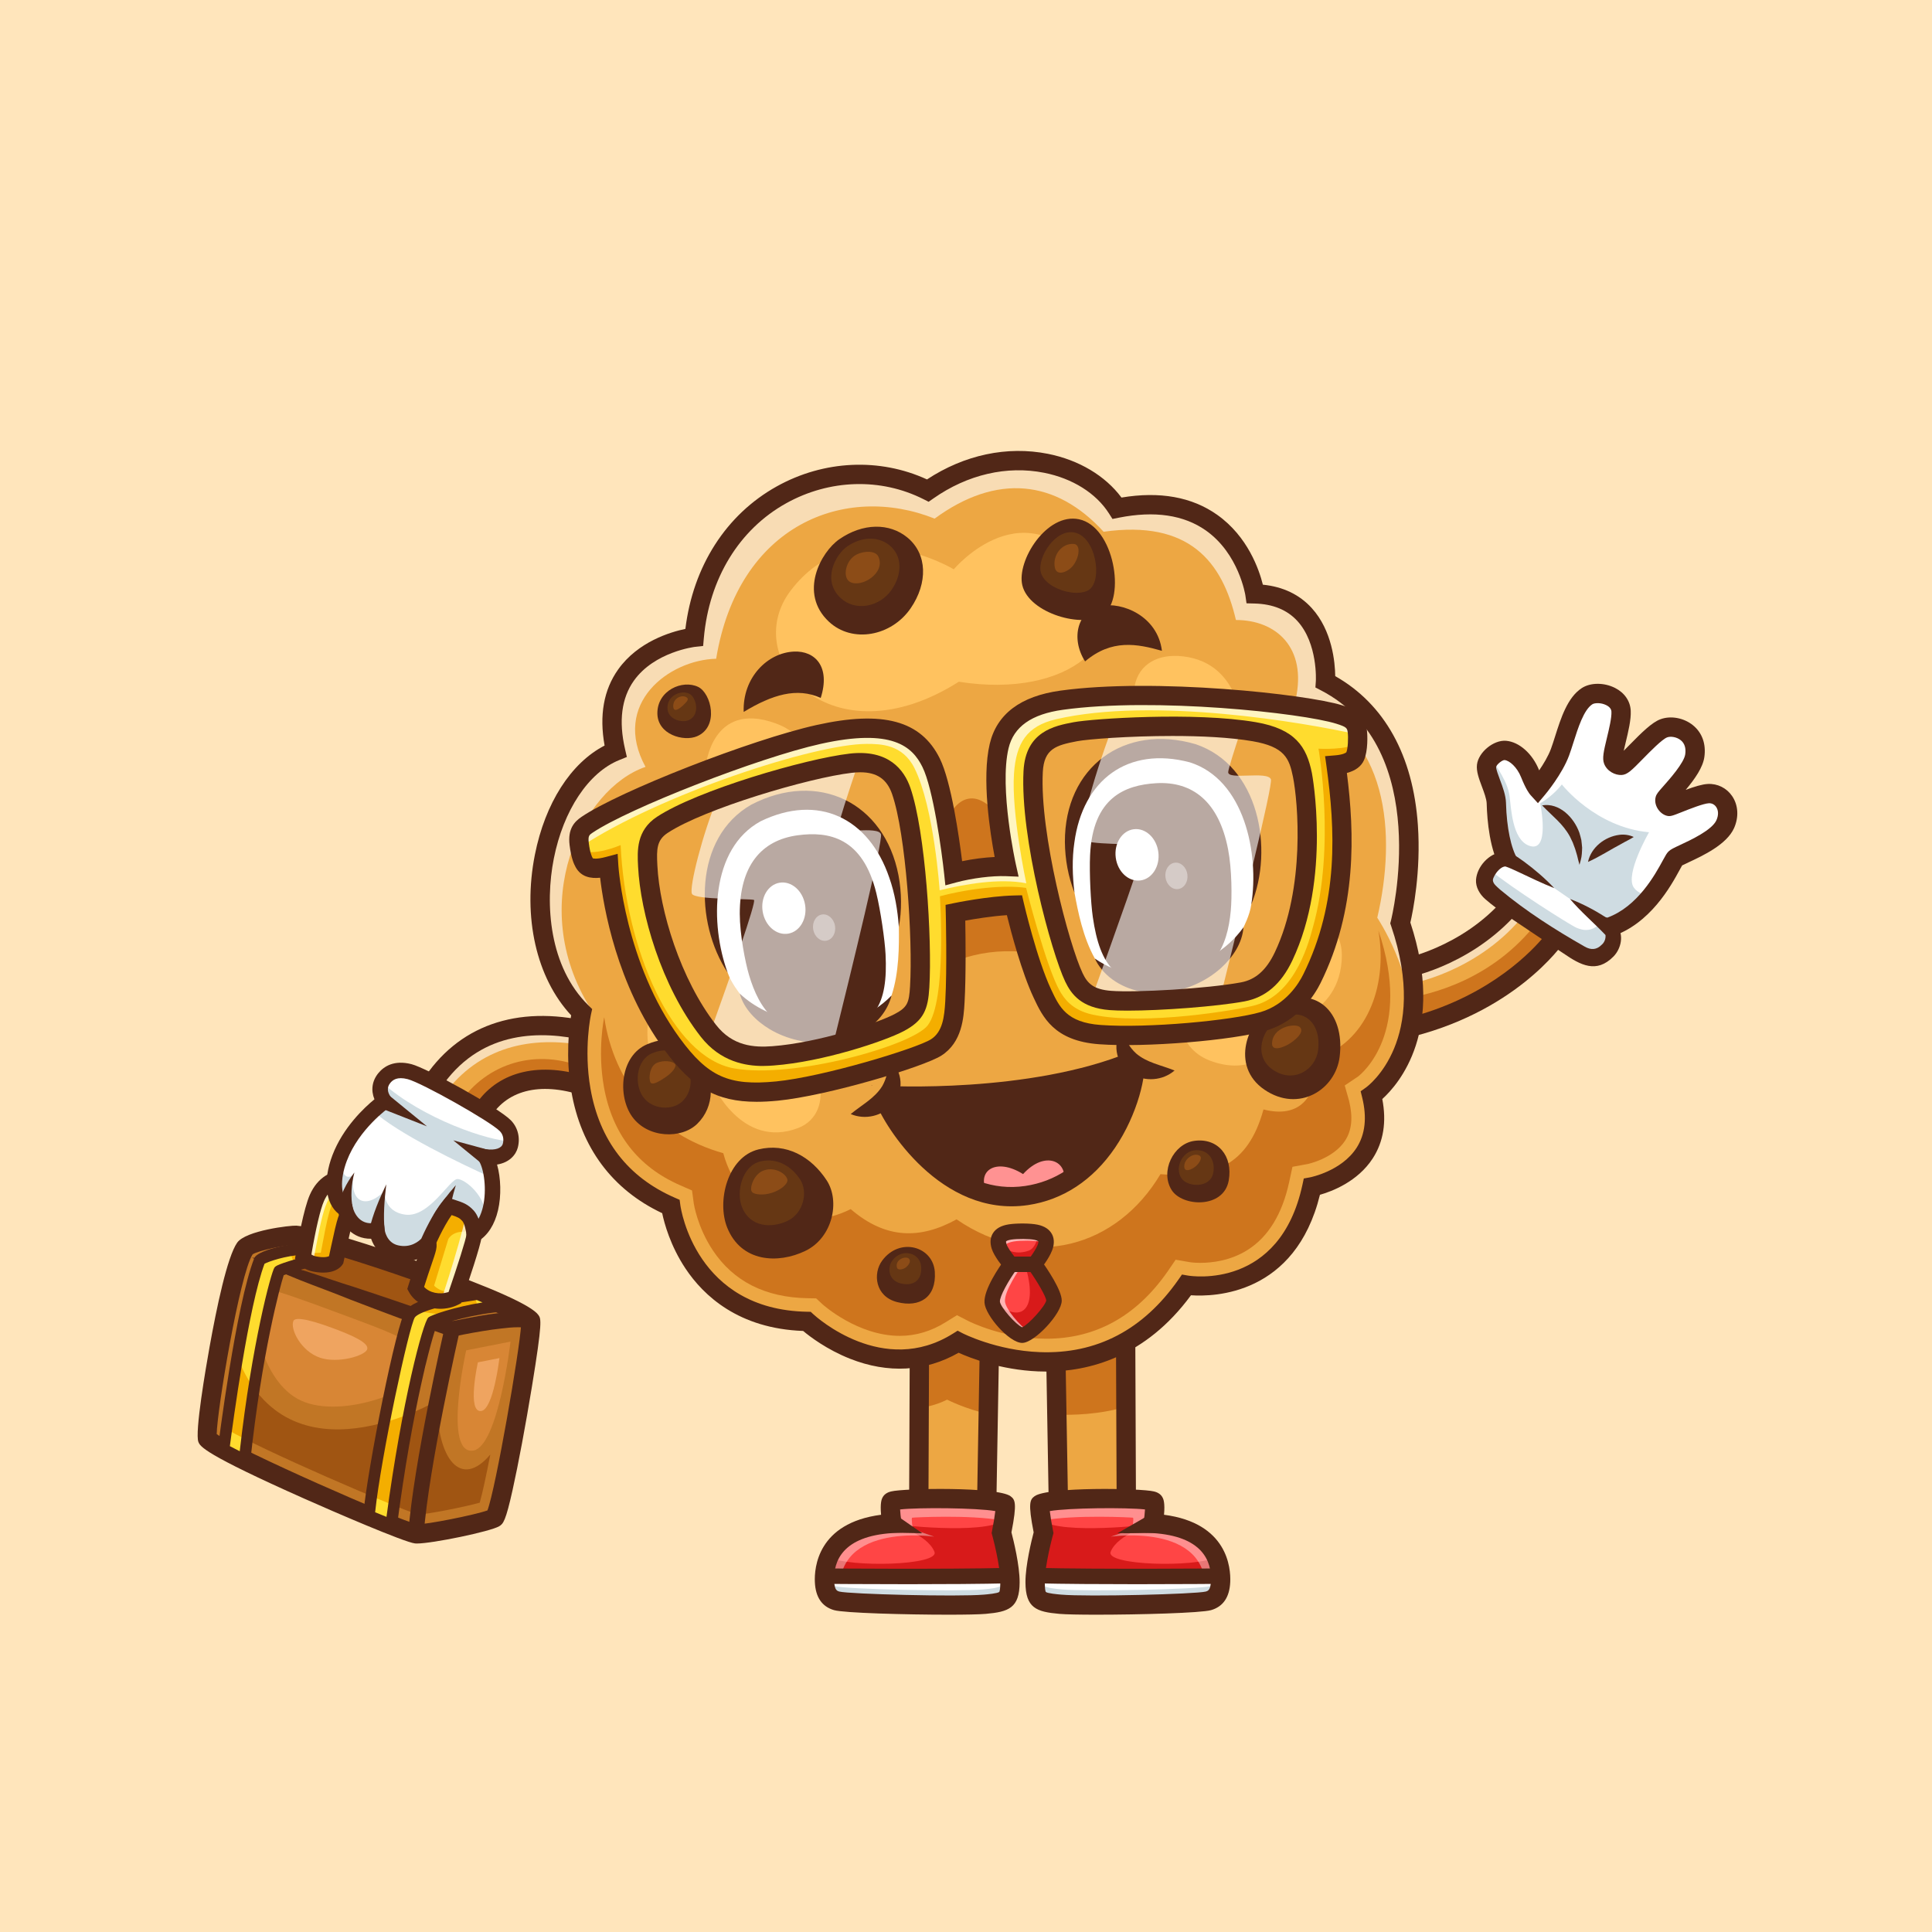 <?xml version="1.0" encoding="utf-8"?>
<!-- Generator: Adobe Illustrator 27.5.0, SVG Export Plug-In . SVG Version: 6.00 Build 0)  -->
<svg version="1.1" id="Layer_1" xmlns="http://www.w3.org/2000/svg" xmlns:xlink="http://www.w3.org/1999/xlink" x="0px" y="0px"
	 viewBox="0 0 4000 4000" style="enable-background:new 0 0 4000 4000;" xml:space="preserve">
<g>
	<g>
		<rect style="fill:#FFE5BB;" width="4000" height="4000"/>
	</g>
	<g>
		<g>
			<g>
				<g>
					<g>
						<g>
							<polygon style="fill:#EDA743;" points="2048.893,2763.895 2042.266,3148.23 1902.179,3129.708 1903.744,2742.056 							"/>
						</g>
						<g>
							<path style="fill:#CE751D;" d="M1960.875,2897.795c0,0,37.699,19.37,85.196,29.785l2.822-163.686l-145.148-21.838
								l-0.697,172.752C1934.295,2912.012,1960.875,2897.795,1960.875,2897.795z"/>
						</g>
						<g>
							<polygon style="fill:#512717;" points="2061.878,3171.001 1882.107,3147.227 1883.743,2741.973 1923.743,2742.139 
								1922.254,3112.188 2022.659,3125.464 2028.899,2763.55 2068.889,2764.243 							"/>
						</g>
					</g>
					<g>
						<g>
							<path style="fill:#FF4545;" d="M1846.614,3154.1c0,0-5.762-35.906-1.696-44.478c5.12-10.794,216.717-9.522,235.304,4.174
								c4.587,3.38-6.652,59.478-6.652,59.478s17.595,63.652,17.478,102.522c-0.113,37.587-7.353,41.704-52.026,45.628
								c-50.757,4.459-283.192-0.237-306.67-7.02c-10.156-2.934-23.992-9.401-25.304-39.913
								C1704.766,3221.404,1733.331,3161.143,1846.614,3154.1z"/>
						</g>
						<g>
							<path style="fill:#D81A1A;" d="M2039.023,3321.423c44.673-3.924,51.913-8.042,52.026-45.628
								c0.117-38.87-17.478-102.521-17.478-102.521s2.407-12.023,4.54-25.271c-45.03,30.08-225.592,8.295-228.105,7.793
								c-2.609-0.521,69.862,19.844,84.652,56.996c11.31,28.41-175.186,33.171-218.775,11.041
								c-7.171,16.329-9.557,33.851-8.834,50.659c1.312,30.511,15.149,36.979,25.304,39.913
								C1755.831,3321.187,1988.266,3325.882,2039.023,3321.423z"/>
						</g>
						<g style="opacity:0.4;">
							<path style="fill:#FFFFFF;" d="M1888.614,3142.23c2.609-0.521,119.218-6.782,186.522,5.772
								c1.018,0.19,1.987,0.318,2.911,0.392c2.501-15.473,4.661-32.768,2.176-34.599c-18.587-13.696-230.185-14.968-235.304-4.174
								c-4.066,8.572,1.695,44.478,1.695,44.478c-113.282,7.043-141.848,67.304-139.565,120.392
								c1.312,30.511,15.149,36.979,25.304,39.913c1.73,0.5,4.622,0.988,8.465,1.462
								c-27.351-166.909,193.448-134.375,193.448-134.375l-44.217-15.261C1890.049,3166.23,1886.005,3142.751,1888.614,3142.23z"/>
						</g>
						<g>
							<path style="fill:#FFFFFF;" d="M1707.063,3263.195c-0.164,3.787-0.175,7.56-0.014,11.296
								c1.312,30.511,15.149,36.979,25.304,39.913c23.478,6.783,255.913,11.479,306.67,7.02
								c44.673-3.924,51.913-8.042,52.026-45.628c0.013-4.314-0.202-8.944-0.577-13.747
								C1954.65,3265.427,1707.222,3263.197,1707.063,3263.195z"/>
						</g>
						<g>
							<path style="fill:#CFDCE2;" d="M2090.471,3262.048c-1.657,0.041-3.344,0.081-5.034,0.121
								c-2.948,22.054-14.336,25.462-51.109,28.692c-50.757,4.459-283.192-0.237-306.67-7.02
								c-6.885-1.989-15.453-5.628-20.672-17.259c-0.049,2.648-0.05,5.289,0.063,7.909c1.312,30.511,15.149,36.979,25.304,39.913
								c23.478,6.783,255.913,11.479,306.67,7.02c44.673-3.924,51.913-8.042,52.026-45.628
								C2091.062,3271.481,2090.846,3266.852,2090.471,3262.048z"/>
						</g>
						<g>
							<path style="fill:#512717;" d="M1881.38,3279.907c-93.345,0-173.062-0.703-174.468-0.713l0.293-32.002
								c2.461,0.024,248.843,2.202,382.871-1.143l0.801,31.992C2032.483,3279.497,1952.928,3279.907,1881.38,3279.907z"/>
						</g>
						<g>
							<path style="fill:#512717;" d="M1963.665,3343.057c-88.164,0-216.162-3.457-236.865-9.438
								c-25.01-7.227-38.379-26.831-39.731-58.267c-1.255-29.238,5.483-122.085,137.095-139.199
								c-2.202-24.795,1.348-32.28,2.686-35.107c4.639-9.771,14.761-12.319,18.086-13.154c27.353-6.88,220.513-9.829,247.153,9.8
								c9.512,7.012,13.999,13.657,2.007,74.907c4.151,15.85,17.061,67.979,16.953,103.257
								c-0.161,53.481-22.627,61.309-70.273,65.493C2027.6,3342.505,1998.792,3343.057,1963.665,3343.057z M1863.567,3125.151
								c0.342,7.07,1.362,16.836,2.793,25.786l3.481,21.753l-21.987,1.372c-103.12,6.411-122.622,57.686-120.825,99.57
								c0.806,18.647,6.152,20.195,10.874,21.558c20.278,5.269,244.292,11.138,299.37,6.313c6.987-0.615,28.262-2.485,31.626-5.596
								c0.459-0.64,2.099-4.116,2.148-20.171c0.107-35.645-16.587-96.528-16.753-97.139l-1.265-4.585l0.933-4.668
								c2.754-13.77,5.488-30.171,6.714-40.801C2022.088,3121.768,1901.263,3120.84,1863.567,3125.151z M2070.076,3130.942
								L2070.076,3130.942L2070.076,3130.942z M1854.222,3126.812C1854.222,3126.812,1854.226,3126.807,1854.222,3126.812
								L1854.222,3126.812z"/>
						</g>
						<g>
							<g>
								<line style="fill:#EDA743;" x1="1846.614" y1="3154.1" x2="1909.483" y2="3174.448"/>
							</g>
							<g>
								<polygon style="fill:#512717;" points="1852.773,3135.072 1909.482,3174.447 1840.454,3173.127 1852.773,3135.072 								
									"/>
							</g>
						</g>
					</g>
				</g>
				<g>
					<g>
						<g>
							<polygon style="fill:#EDA743;" points="2185.255,2763.895 2191.882,3148.23 2331.969,3129.708 2330.403,2742.056 							"/>
						</g>
						<g>
							<path style="fill:#CE751D;" d="M2331.091,2912.326l-0.688-170.27l-145.148,21.838l2.845,165.022
								C2218.839,2929.955,2276.705,2929.021,2331.091,2912.326z"/>
						</g>
						<g>
							<polygon style="fill:#512717;" points="2172.273,3171.001 2165.262,2764.243 2205.252,2763.55 2211.492,3125.464 
								2311.897,3112.188 2310.403,2742.139 2350.403,2741.973 2352.044,3147.227 							"/>
						</g>
					</g>
					<g>
						<g>
							<path style="fill:#FF4545;" d="M2387.534,3154.1c0,0,5.762-35.906,1.696-44.478c-5.12-10.794-216.717-9.522-235.304,4.174
								c-4.587,3.38,6.652,59.478,6.652,59.478s-17.595,63.652-17.478,102.522c0.113,37.587,7.353,41.704,52.026,45.628
								c50.757,4.459,283.192-0.237,306.67-7.02c10.156-2.934,23.992-9.401,25.304-39.913
								C2529.382,3221.404,2500.816,3161.143,2387.534,3154.1z"/>
						</g>
						<g>
							<path style="fill:#D81A1A;" d="M2195.125,3321.423c-44.673-3.924-51.913-8.042-52.025-45.628
								c-0.117-38.87,17.478-102.521,17.478-102.521s-2.407-12.023-4.54-25.271c45.03,30.08,225.593,8.295,228.105,7.793
								c2.609-0.521-69.862,19.844-84.652,56.996c-11.31,28.41,175.186,33.171,218.774,11.041
								c7.171,16.329,9.557,33.851,8.834,50.659c-1.312,30.511-15.149,36.979-25.304,39.913
								C2478.316,3321.187,2245.882,3325.882,2195.125,3321.423z"/>
						</g>
						<g style="opacity:0.4;">
							<path style="fill:#FFFFFF;" d="M2345.534,3142.23c-2.608-0.521-119.217-6.782-186.521,5.772
								c-1.018,0.19-1.987,0.318-2.911,0.392c-2.501-15.473-4.661-32.768-2.176-34.599c18.587-13.696,230.185-14.968,235.304-4.174
								c4.066,8.572-1.696,44.478-1.696,44.478c113.283,7.043,141.848,67.304,139.565,120.392
								c-1.312,30.511-15.149,36.979-25.304,39.913c-1.73,0.5-4.622,0.988-8.465,1.462
								c27.351-166.909-193.448-134.375-193.448-134.375l44.218-15.261C2344.099,3166.23,2348.143,3142.751,2345.534,3142.23z"/>
						</g>
						<g>
							<path style="fill:#FFFFFF;" d="M2527.085,3263.195c0.164,3.787,0.175,7.56,0.014,11.296
								c-1.312,30.511-15.149,36.979-25.304,39.913c-23.478,6.783-255.913,11.479-306.67,7.02
								c-44.673-3.924-51.913-8.042-52.025-45.628c-0.013-4.314,0.202-8.944,0.577-13.747
								C2279.498,3265.427,2526.926,3263.197,2527.085,3263.195z"/>
						</g>
						<g>
							<path style="fill:#CFDCE2;" d="M2143.677,3262.048c1.657,0.041,3.344,0.081,5.034,0.121
								c2.948,22.054,14.336,25.462,51.11,28.692c50.757,4.459,283.191-0.237,306.67-7.02c6.885-1.989,15.453-5.628,20.672-17.259
								c0.05,2.648,0.05,5.289-0.063,7.909c-1.312,30.511-15.149,36.979-25.304,39.913c-23.478,6.783-255.913,11.479-306.67,7.02
								c-44.673-3.924-51.913-8.042-52.025-45.628C2143.086,3271.481,2143.302,3266.852,2143.677,3262.048z"/>
						</g>
						<g>
							<path style="fill:#512717;" d="M2352.767,3279.907c-71.553,0-151.094-0.41-209.497-1.865l0.801-31.992
								c134.033,3.345,380.396,1.167,382.871,1.143l0.293,32.002C2525.828,3279.204,2446.096,3279.907,2352.767,3279.907z"/>
						</g>
						<g>
							<path style="fill:#512717;" d="M2270.486,3343.057c-35.136,0-63.936-0.552-77.109-1.709
								c-47.651-4.185-70.117-12.012-70.278-65.493c-0.107-35.273,12.803-87.407,16.958-103.257
								c-12.002-61.25-7.51-67.896,2.002-74.902c26.631-19.624,219.79-16.68,247.148-9.81c3.325,0.835,13.452,3.384,18.091,13.159
								c1.348,2.837,4.893,10.313,2.686,35.107c131.621,17.114,138.354,109.961,137.094,139.199
								c-1.348,31.436-14.717,51.04-39.731,58.267C2486.648,3339.6,2358.65,3343.057,2270.486,3343.057z M2173.475,3128.545
								c1.226,10.63,3.96,27.031,6.714,40.801l0.938,4.663l-1.27,4.59c-0.166,0.61-16.865,61.499-16.758,97.139
								c0.049,16.055,1.689,19.531,2.188,20.215c3.325,3.066,24.6,4.937,31.592,5.552c55.054,4.834,279.087-1.04,299.434-6.333
								c4.653-1.343,10.005-2.891,10.806-21.538c1.802-41.885-17.695-93.159-120.825-99.57l-21.988-1.367l3.481-21.758
								c1.431-8.95,2.451-18.716,2.798-25.786C2332.884,3120.845,2212.068,3121.768,2173.475,3128.545z M2164.07,3130.942
								C2164.07,3130.942,2164.075,3130.938,2164.07,3130.942L2164.07,3130.942z M2379.929,3126.812L2379.929,3126.812
								L2379.929,3126.812z M2370.438,3116.211L2370.438,3116.211L2370.438,3116.211z"/>
						</g>
						<g>
							<g>
								<line style="fill:#EDA743;" x1="2387.534" y1="3154.1" x2="2324.664" y2="3174.448"/>
							</g>
							<g>
								<polygon style="fill:#512717;" points="2393.691,3173.127 2324.663,3174.447 2381.375,3135.072 2393.691,3173.127 								
									"/>
							</g>
						</g>
					</g>
					<g>
						<g>
							<line style="fill:#EDA743;" x1="2387.534" y1="3154.1" x2="2313.662" y2="3174.362"/>
						</g>
						<g>
							<polygon style="fill:#512717;" points="2392.825,3173.387 2313.662,3174.362 2382.244,3134.812 2392.825,3173.387 							"/>
						</g>
					</g>
				</g>
			</g>
			<g>
				<g>
					<g>
						<path style="fill:#C17625;" d="M612.44,2557.556c-17.178-1.164-95.322,12.852-105.065,26.804
							c-33.065,47.348-84.676,377.418-78.065,393.522c10.174,24.783,406.006,195.172,432,197.739
							c21.13,2.087,146.348-23.478,162-32.87c15.652-9.391,82.198-398.038,75.13-408.522
							C1074.962,2699.404,673.092,2561.665,612.44,2557.556z"/>
					</g>
					<g>
						<path style="fill:#A05512;" d="M714.701,2672.409c163.163,58.213,327.662,75.695,255.289-0.704
							c-107.369-42.006-253.34-90.404-323.779-107.683C591.216,2574.354,565.85,2619.301,714.701,2672.409z"/>
					</g>
					<g>
						<path style="fill:#D88635;" d="M965.135,2795.745l91.826-18.08c0,0-25.435,218.739-77.695,225.662
							C917.156,3011.555,965.135,2795.745,965.135,2795.745z"/>
					</g>
					<g>
						<path style="fill:#EFA460;" d="M989.428,2820.563l44.577-8.777c0,0-12.347,106.186-37.717,109.547
							C966.137,2925.327,989.428,2820.563,989.428,2820.563z"/>
					</g>
					<g>
						<path style="fill:#D88635;" d="M530.005,2677.494c7.304-15.785,12.522-17.872,172.639,41.783
							c104.704,39.01,187.695,66.211,178.047,111.335s-170.65,108.809-257.217,69.261S515.954,2707.859,530.005,2677.494z"/>
					</g>
					<g>
						<path style="fill:#EFA460;" d="M607.53,2734.686c2.81-6.181,20.574-7.654,83.082,15.635
							c40.876,15.229,74.179,30.497,69.508,43.464c-4.83,13.409-60.735,29.672-97.468,17.247
							C622.563,2797.472,600.161,2750.898,607.53,2734.686z"/>
					</g>
					<g>
						<path style="fill:#A05512;" d="M904.696,2900.041c0,0-307.072,181.945-413.447-91.177
							c-11.707,66.48-19.476,123.618-21.801,150.034c65.756,40.121,353.494,164.457,396.605,176.801
							c20.648-0.91,95.66-15.684,127.207-24.563c5.511-19.208,13.449-56.215,21.913-99.785
							C953.869,3083.998,904.696,3021.016,904.696,2900.041z"/>
					</g>
					<g>
						<path style="fill:#512717;" d="M863.196,3195.684c-1.475,0-2.764-0.054-3.853-0.161
							c-21.968-2.168-172.1-67.266-228.091-92.168c-210.474-93.594-216.714-108.794-220.444-117.876
							c-7.871-19.175,15.591-155,22.969-196.167c14.79-82.539,36.724-187.08,57.202-216.401
							c17.7-25.342,110.62-36.094,122.817-35.308c35.884,2.437,161.099,42.095,262.261,77.92
							c145.107,51.382,225.508,87.563,238.965,107.524c5.088,7.549,8.447,12.534-13.774,148.188
							c-12.949,79.058-28.247,160.806-39.922,213.345c-14.37,64.697-19.39,70.322-27.725,75.322
							C1015.349,3170.85,895.432,3195.679,863.196,3195.684z M863.616,3155.742c17.388,1.182,119.727-19.233,145.566-28.579
							c17.065-44.688,67.07-333.213,69.707-383.945c-17.114-12.095-84.79-43.672-221.426-91.841
							c-112.563-39.688-220.786-72.134-246.377-73.862h-0.005c-13.77-1.055-75.591,11.104-88.101,19.487
							c-27.153,43.032-73.603,323.408-74.326,372.114C491.292,3000.757,825.735,3148.13,863.616,3155.742z M522.288,2597.505
							L522.288,2597.505L522.288,2597.505z"/>
					</g>
					<g>
						<path style="fill:#512717;" d="M521.658,2603.534c73.352,11.741,141.409,39.54,211.856,61.181
							c69.705,22.925,139.174,46.545,208.115,71.668c0,0-8.801-0.559-8.801-0.559c51.886-9.97,103.971-21.926,157.192-19.213
							c3.99,0.177,9.002,1.531,12.874,2.251c0,0-8.909,30.735-8.909,30.735l-3.459-0.619c-23.589-2.985-47.625,1.007-71.372,3.856
							c-26.489,3.815-53.336,8.667-79.475,14.249l-4.346,0.973l-4.458-1.532c-69.275-24.19-138.003-49.876-206.48-76.252
							C656.153,2662.432,585.883,2640.881,521.658,2603.534L521.658,2603.534z"/>
					</g>
					<g>
						<path style="fill:#512717;" d="M877.268,3176.787l-31.914-2.334c10.405-142.017,72.656-415.015,75.303-426.567l31.191,7.139
							C951.209,2757.832,887.493,3037.212,877.268,3176.787z"/>
					</g>
					<g>
						<path style="fill:#FFDC2E;" d="M1045.545,2703.263c-73.887,4.88-146.764,29.924-150.727,33.407
							c-4.932,4.335-49.943,152.516-84.769,420.837l-46.201-18.802c9.81-106.563,70.462-398.215,85.37-418.304
							c14.908-20.09,89.831-34.432,139.703-41.194L1045.545,2703.263z M506.379,3023.313
							c25.843-240.952,68.235-387.3,71.496-391.735c3.431-4.666,91.435-28.043,91.435-28.043l-38.79-18.109
							c-46.776,2.196-91.126,19.178-92.93,23.793c-37.846,96.837-74.637,391.684-74.637,391.684L506.379,3023.313z"/>
					</g>
					<g>
						<g>
							<path style="fill:#F4AE00;" d="M935.819,2722.685c13.902-3.844,30.504-7.883,48.566-11.336
								c5.589-6.821,4.023-16.875-6.551-30.567c-42.323,6.256-96.691,17.257-119.912,32.073
								C887.816,2718.833,914.521,2722.275,935.819,2722.685z"/>
						</g>
						<g>
							<path style="fill:#F4AE00;" d="M630.52,2585.425c-8.745,0.411-17.405,1.339-25.719,2.605
								c-3.722,8.644-1.448,19.091,9.58,30.823c25.491-7.498,54.928-15.319,54.928-15.319L630.52,2585.425z"/>
						</g>
					</g>
					<g>
						<g>
							<path style="fill:#F4AE00;" d="M832.522,2933.058c-2.526,0.928-5.093,1.851-7.713,2.766
								c-1.731,0.605-3.482,1.199-5.252,1.796c-2.447,0.825-4.928,1.639-7.445,2.443c-2.038,0.651-4.091,1.289-6.172,1.924
								c-2.473,0.753-4.974,1.493-7.505,2.218c-1.155,0.332-2.261,0.688-3.428,1.013c-10.636,54.727-20.245,109.637-26.211,152.331
								c17.109,7.183,32.908,13.695,46.746,19.265c10.231-73.205,21.079-136.479,31.373-189.255
								c-0.688,0.276-1.443,0.552-2.14,0.828c-2.653,1.05-5.352,2.102-8.137,3.151
								C835.284,2932.047,833.903,2932.55,832.522,2933.058z"/>
						</g>
						<g>
							<path style="fill:#F4AE00;" d="M469.449,2958.898c9.626,5.874,24.036,13.562,41.713,22.429
								c4.637-38.518,9.646-74.294,14.765-107.114c-12.973-17.995-24.613-39.428-34.528-64.777
								c-9.773,57.167-17.768,112.36-22.768,148.688C468.908,2958.385,469.17,2958.637,469.449,2958.898z"/>
						</g>
					</g>
					<g>
						<path style="fill:#512717;" d="M819.944,3174.492l-68.862-28.027l0.815-8.857c9.087-98.726,69.18-399.414,87.681-424.355
							c17.666-23.804,90.083-38.115,147.729-45.933l3.267-0.444l106.035,45.039l-50.273,3.32
							c-65.801,4.351-128.779,24.668-142.637,30.386c-9.292,23.013-50.103,169.604-81.753,413.433L819.944,3174.492z
							 M776.673,3130.972l23.506,9.565c31.797-237.759,75.527-403.042,86.714-412.881c6.118-5.371,55.361-21.997,112.183-31.094
							l-11.802-5.015c-78.286,10.864-120.889,25.854-128.418,36.006C846.795,2746.479,789.109,3014.038,776.673,3130.972z"/>
					</g>
					<g>
						<path style="fill:#512717;" d="M516.443,3042.007l-66.435-34.277l1.035-8.311c1.514-12.1,37.417-297.451,75.371-394.57
							c6.025-15.43,66.968-29.692,103.545-31.411l2.954-0.137l71.426,33.345l-31.948,8.486
							c-34.741,9.229-73.584,20.42-84.956,24.932c-7.598,23.057-45.322,162.627-69.121,384.526L516.443,3042.007z M475.926,2994.092
							l20.435,10.547c25.068-222.417,65.068-370.957,71.846-380.171c2.422-3.291,5.117-6.958,66.304-23.936l-6.343-2.964
							c-38.374,2.319-72.046,14.414-80.508,18.916C514.68,2704.385,482.156,2946.167,475.926,2994.092z M546.121,2617.412
							L546.121,2617.412L546.121,2617.412z"/>
					</g>
				</g>
				<g>
					<g>
						<path style="fill:#FFDC2E;" d="M981.831,2556.056c0,14.217-40.304,130.826-40.304,130.826
							c-28.565,14.217-67.304,5.478-81-19.957c19.957-65.152,33.042-90.056,25.304-93.652
							c-9.808-4.558-159.487-59.991-165.903-56.869c-5.803,2.824-14.964,51.04-24.288,93.098c0,0-8.853,14.25-43.875,7.532
							c-17.411-3.339-24.196-14.282-24.196-14.282c7.272-44.218,18.301-99.516,28.565-122.609
							c19.044-42.844,58.565-53.739,125.739-32.348C903.605,2442.229,1043.199,2423.155,981.831,2556.056z"/>
					</g>
					<g>
						<path style="fill:#F4AE00;" d="M928.545,2445.905c-63.714,6.565-203.855,25.068-229.497,33.456
							c-13.956,4.565-21.261,41.665-34.826,114.13l-35.394,1.741c-0.429,2.533-0.851,5.049-1.258,7.52
							c0,0,6.785,10.943,24.195,14.283c35.022,6.717,43.875-7.533,43.875-7.533c9.324-42.058,18.485-90.274,24.288-93.098
							c6.416-3.122,156.095,52.311,165.903,56.869c7.738,3.596-5.348,28.5-25.304,93.652c13.696,25.435,52.435,34.174,81,19.957
							c0,0,1.52-4.399,3.954-11.545c-32.957,3.409-46.701-13.629-46.701-13.629l29.358-96.289c0,0,11.88-24.842,54.5-11.173
							c12.551-27.732,16.221-48.748,13.04-64.583c-7.945-11.377-15.507-21.842-21.497-30.012
							C962.467,2452.423,946.792,2448.192,928.545,2445.905z"/>
					</g>
					<g style="opacity:0.7;">
						<path style="fill:#FFFFFF;" d="M781.875,2447.795c-67.174-21.391-106.696-10.496-125.739,32.348
							c-10.264,23.093-21.293,78.392-28.565,122.608c0,0,5.68,9.098,19.901,13.229c15.297-74.948,22.536-138.646,49.49-150.677
							c36.732-16.396,264.913-9.627,271.565,16.926c5.417,21.622-38.805,160.571-55.417,211.431
							c9.751-0.186,19.571-2.376,28.417-6.779c0,0,40.304-116.609,40.304-130.826
							C1043.199,2423.155,903.605,2442.229,781.875,2447.795z"/>
					</g>
					<g>
						<path style="fill:#512717;" d="M911.834,2709.717c-27.178,0-53.374-12.881-65.396-35.205l-3.169-5.884l1.958-6.392
							c6.812-22.236,12.729-39.536,17.485-53.438c3.081-9.019,6.24-18.247,7.988-24.399
							c-27.778-10.762-111.665-41.353-141.548-49.941c-3.677,12.646-8.716,36.089-12.642,54.336
							c-1.729,8.047-3.486,16.216-5.249,24.17l-0.591,2.666l-1.44,2.314c-2.446,3.94-16.87,23.174-60.478,14.805
							c-23.623-4.531-33.711-19.834-34.78-21.567l-3.164-5.103l0.977-5.923c4.678-28.447,16.939-97.725,29.732-126.514
							c32.944-74.121,112.524-51.421,142.471-41.958c8.965-0.425,18.022-0.918,27.075-1.406
							c83.33-4.526,162.041-8.774,191.201,34.209c15.527,22.881,13.936,54.302-4.873,96.006
							c-3.457,21.875-26.543,90.532-40.742,131.616l-2.139,6.187l-5.854,2.915C937.029,2706.992,924.329,2709.717,911.834,2709.717z
							 M878.079,2664.331c10.644,12.256,32.417,16.885,50.64,10.601c18.037-52.529,36.348-109.897,37.124-119.287v-3.516l1.46-2.783
							c14.478-31.348,17.329-53.853,8.481-66.895c-19.009-28.013-95.503-23.877-162.993-20.22
							c-10.103,0.547-20.205,1.094-30.186,1.548l-2.861,0.132l-2.725-0.869c-73.94-23.535-95.205-1.284-106.265,23.599
							c-7.456,16.777-17.1,57.827-26.055,110.679c2.227,1.509,5.518,3.13,10.078,4.004c15.493,2.969,23.203,0.942,26.396-0.522
							c1.362-6.211,2.715-12.51,4.053-18.73c13.569-63.12,16.851-74.775,27.705-80.054c7.222-3.521,10.22-4.961,94.038,24.868
							c39.082,13.906,79.736,29.15,85.601,31.875c6.982,3.247,14.404,10.972,10.2,29.355c-1.689,7.373-5.083,17.3-9.785,31.04
							C888.846,2631.27,883.802,2646.011,878.079,2664.331z"/>
					</g>
				</g>
				<g>
					<g>
						<g>
							<path style="fill:#EDA743;" d="M1215.049,2134.752c-128.348-30.13-249.261-3.522-324,114.261l103.696,59.87
								c33.261-59.478,106.044-96.261,216.783-59.87L1215.049,2134.752z"/>
						</g>
						<g style="opacity:0.6;">
							<path style="fill:#FFFFFF;" d="M1214.105,2165.367l0.944-30.615c-128.348-30.13-249.261-3.521-324,114.261l28.767,16.609
								C991.491,2167.946,1099.044,2142.936,1214.105,2165.367z"/>
						</g>
						<g>
							<path style="fill:#CE751D;" d="M1211.527,2249.013l1.135-36.811c-101.025-44.19-205.373-10.861-261.042,71.782l43.124,24.898
								C1028.005,2249.404,1100.788,2212.622,1211.527,2249.013z"/>
						</g>
						<g>
							<path style="fill:#512717;" d="M1002.303,2336.338l-139.316-80.43l11.177-17.612
								c72.695-114.556,195.371-158.247,345.454-123.018l-9.141,38.945c-89.097-20.928-209.834-21.479-290.747,88.257l68.457,39.521
								c46.831-64.854,131.035-84.375,229.585-51.987l-12.49,37.998c-88.447-29.063-158.828-10.615-193.081,50.63L1002.303,2336.338
								z"/>
						</g>
					</g>
					<g>
						<g>
							<path style="fill:#FFFFFF;" d="M1005.309,2395.36c31.891,3.913,47.524-9.144,51.261-23.478
								c4.37-16.761-0.771-31.645-10.565-41.478c-23.478-23.573-167.283-103.696-198-111.652
								c-15.783-4.088-37.073-5.207-52.174,13.043c-13.761,16.63-9.522,34.957,0,48.522c0,0-65.217,45.391-92.609,117.091
								c-18.214,47.678-13.696,90.691,11.478,105.691c0,0,12.783,54.389,65.739,44.348c0,0,3.913,37.978,39.913,46.435
								c41.458,9.739,65.478-20.609,65.478-20.609s21.652-50.348,43.37-76.369c21.815,7.239,29.38,8.805,39.815,20.25
								s12.815,38.902,12.815,38.902C1029.831,2526.578,1025.918,2428.23,1005.309,2395.36z"/>
						</g>
						<g>
							<path style="fill:#CFDCE2;" d="M1056.57,2371.882c0.813-3.121,1.197-6.147,1.382-9.117
								c-43.438,0.294-183.293-45.98-267.71-122.158c-6.504,14.06-2.275,28.507,5.589,39.709c0,0-9.845,6.867-23.473,19.431
								c47.951,45.509,183.355,110.623,245.94,138.624c-2.258-17.751-6.88-33.268-12.989-43.011
								C1037.201,2399.274,1052.834,2386.216,1056.57,2371.882z"/>
						</g>
						<g>
							<path style="fill:#CFDCE2;" d="M947.136,2441.013c-16.124,0.059-58.435,80.013-107.66,73.806
								c-46.298-5.837-43.644-49.138-43.644-49.138c-31.984,34.057-71.609,30.636-64.648-32.852c0,0-29.261,23.311-22.7-47.891
								c-1.869,4.064-3.636,8.217-5.261,12.47c-18.214,47.678-13.696,90.691,11.478,105.691c0,0,12.783,54.389,65.739,44.348
								c0,0,3.913,37.978,39.913,46.435c41.458,9.739,65.478-20.609,65.478-20.609s21.652-50.348,43.37-76.369
								c21.815,7.239,29.38,8.805,39.815,20.25c10.435,11.444,12.815,38.902,12.815,38.902
								c10.768-6.613,18.905-16.709,24.846-28.737C1008.941,2476.624,962.123,2440.958,947.136,2441.013z"/>
						</g>
						<g>
							<path style="fill:#512717;" d="M836.712,2611.841c-6.25,0.005-12.925-0.718-20.02-2.383
								c-30.039-7.056-42.949-29.307-48.379-44.746c-39.56,0.435-60.156-29.966-67.407-51.714
								c-27.363-21.475-32.607-69.014-12.632-121.299c21.987-57.559,66.069-98.623,86.987-115.728
								c-7.729-18.857-4.961-38.418,8.247-54.375c11.211-13.555,32.212-27.729,68.506-18.335
								c31.943,8.276,178.852,89.268,205.327,115.854c14.648,14.707,20.151,35.942,14.712,56.807
								c-3.94,15.107-17.407,31.069-42.949,35.142c7.886,27.568,9.087,64.39,1.982,94.712
								c-6.943,29.653-21.084,51.753-40.884,63.911l-22.08,13.56l-2.236-25.811c-0.83-9.268-4.316-24.702-8.696-29.502
								c-5.718-6.274-9.043-7.915-22.178-12.275c-17.759,25.254-34.297,63.501-34.482,63.931l-0.835,1.948l-1.318,1.665
								C897.312,2584.546,875.193,2611.841,836.712,2611.841z M794.573,2528.481l1.787,17.324c0.117,0.972,3.477,26.821,27.651,32.5
								c26.572,6.24,43.633-9.014,48.174-13.76c4.741-10.684,24.326-53.447,44.732-77.896l6.982-8.364l16.523,5.464
								c18.189,5.952,28.208,9.229,40.415,22.622c4.268,4.683,7.485,10.723,9.907,16.958c4.526-8.203,7.393-17.183,9.185-24.849
								c8.198-35,2.271-77.954-8.174-94.624l-17.847-28.467l33.35,4.092c18.394,2.236,31.367-2.202,33.828-11.631
								c2.588-9.927,0.249-19.463-6.421-26.157c-20.391-20.474-161.167-99.81-190.674-107.456c-21.733-5.62-30.85,1.733-35.83,7.759
								c-7.065,8.535-6.807,18.335,0.767,29.126l9.229,13.149l-13.184,9.18c-0.596,0.415-61.587,43.652-86.807,109.663
								c-15.039,39.38-13.052,75.645,4.722,86.24l5.835,3.477l1.553,6.606c1.611,6.499,11.587,39.053,47.183,32.29L794.573,2528.481
								z"/>
						</g>
						<g>
							<path style="fill:#512717;" d="M897.432,2515.736c13.63-22.473,29.351-42.395,46.313-61.941
								c-7.077,23.637-13.233,48.347-16.111,72.52C927.634,2526.315,897.432,2515.736,897.432,2515.736L897.432,2515.736z"/>
						</g>
						<g>
							<polygon style="fill:#512717;" points="803.918,2266.511 884.004,2331.969 787.744,2294.122 803.918,2266.511 							"/>
						</g>
						<g>
							<polygon style="fill:#512717;" points="938.43,2360.925 1012.634,2381.135 997.986,2409.586 938.43,2360.925 							"/>
						</g>
						<g>
							<path style="fill:#512717;" d="M733.745,2427.509c-6.383,24.843-8.43,50.76-3.045,75.591c0,0-31.999,0-31.999,0
								C703.939,2475.469,716.883,2449.417,733.745,2427.509L733.745,2427.509z"/>
						</g>
						<g>
							<path style="fill:#512717;" d="M799.727,2452.029c-3.76,31.637-6.531,65.174-3.313,96.353c0,0-31.945-1.868-31.945-1.868
								C772.196,2512.777,785.247,2482.653,799.727,2452.029L799.727,2452.029z"/>
						</g>
					</g>
				</g>
			</g>
			<g>
				<g>
					<g>
						<path style="fill:#EDA743;" d="M2901.831,2006.404c0,0,133.043-22.435,228.521-134.087l91.304,67.043
							c0,0-96.261,141.391-319.826,191.739V2006.404z"/>
					</g>
					<g style="opacity:0.6;">
						<path style="fill:#FFFFFF;" d="M2919.44,2036.916c0,0,133.043-22.435,228.522-134.087l65.074,47.783
							c5.75-7.067,8.622-11.251,8.622-11.251l-91.304-67.044c-95.478,111.652-228.522,134.087-228.522,134.087V2131.1
							c5.976-1.346,11.814-2.788,17.609-4.259V2036.916z"/>
					</g>
					<g>
						<path style="fill:#CE751D;" d="M3221.657,1939.361l-39.756-29.192c-91.125,116.838-215.937,149.021-280.07,158.252v62.679
							C3125.396,2080.751,3221.657,1939.361,3221.657,1939.361z"/>
					</g>
					<g>
						<path style="fill:#512717;" d="M2906.223,2150.61l-8.789-39.023c169.78-38.232,264.136-131.704,295.654-168.391
							l-59.956-44.023c-97.593,103.921-222.49,126.028-227.979,126.956l-6.68-39.438c1.26-0.217,127.348-22.91,216.68-127.371
							l12.07-14.114l121.826,89.458l-10.859,15.952C3234.08,1956.655,3134.861,2099.121,2906.223,2150.61z"/>
					</g>
				</g>
				<g>
					<g>
						<g>
							<path style="fill:#FFFFFF;" d="M3125.396,1790.013c-25.826-41.478-27.136-118.951-27.391-127.174
								c-0.783-25.174-22.304-59.478-20.25-77.283c1.84-15.948,24.197-33.164,38.837-31.891c19.5,1.696,40.63,21.522,51.261,48.13
								c9.638,24.124,15.652,30.717,15.652,30.717s33.065-39.326,46.37-75.326c13.304-36,25.627-96.112,55.957-115.826
								c20.869-13.565,68.72-2.093,70.435,30.913c1.565,30.13-20.87,89.609-16.435,101.739c2.584,7.069,11.421,10.866,16.467,10.565
								c9.848-0.587,62.791-67.142,88.402-76.696c24.652-9.196,71.218,7.304,64.174,56.739
								c-4.672,32.791-60.079,84.636-61.644,90.506c-1.565,5.87,4.448,13.125,8.427,14.364c3.192,0.994,58.703-25.252,81.196-26.413
								c28.678-1.48,50.283,28.957,35.115,63.154c-16.482,37.161-95.18,63.237-103.397,70.868
								c-8.218,7.63-48.76,114.123-138.967,143.279C3240.973,1907.913,3175.057,1861.213,3125.396,1790.013z"/>
						</g>
						<g>
							<path style="fill:#CFDCE2;" d="M3382.483,1837.361c-18.652-27.131,31.696-114.261,31.696-114.261
								c-111.582-10.268-180.522-99-180.522-99s-17.872,23.681-44.87,39c0,0,21.987,105.046-23.478,87.652
								c-34.435-13.174-36.602-77.3-39.913-102.391c-4.048-30.671-26.202-58.178-37.858-80.781
								c-5.246,5.417-9.069,11.786-9.783,17.976c-2.054,17.805,19.467,52.108,20.25,77.283c0.256,8.223,1.565,85.696,27.391,127.174
								c49.66,71.2,115.576,117.9,204.207,130.366c38.448-12.427,67.845-38.904,89.591-65.786
								C3405.381,1853.582,3390.718,1849.337,3382.483,1837.361z"/>
						</g>
						<g>
							<path style="fill:#512717;" d="M3331.375,1940.825l-4.556-0.642c-89.072-12.527-162.363-59.204-217.827-138.73l-0.571-0.867
								c-24.243-38.928-29.438-102.034-30.381-136.187l-0.024-0.942c-0.288-9.255-5.39-22.888-9.893-34.915
								c-6.079-16.233-11.816-31.567-10.234-45.281c2.979-25.847,34.551-51.826,60.435-49.521
								c27.192,2.366,54.561,26.733,68.106,60.635c0.073,0.188,0.146,0.376,0.225,0.562c8.877-12.988,18.799-29.355,24.463-44.683
								c2.744-7.429,5.527-16.208,8.476-25.505c12.017-37.898,25.64-80.852,55.342-100.159
								c17.949-11.667,46.289-11.775,68.921-0.242c19.551,9.963,31.358,27.053,32.383,46.887
								c0.972,18.66-5.117,43.862-10.488,66.099c-1.279,5.295-2.769,11.472-4.004,17.085c3.799-3.779,7.817-7.878,11.313-11.448
								c26.87-27.419,47.232-47.329,64.649-53.826c21.264-7.93,48.247-3.015,67.177,12.219
								c19.209,15.459,27.656,38.923,23.789,66.077c-3.052,21.433-19.316,44.827-38.565,67.874
								c17.896-6.624,34.009-11.606,45.713-12.209c20.078-1.05,38.823,8.284,50.264,24.912c12.783,18.589,14.341,43.381,4.16,66.326
								c-15.166,34.194-64.766,57.305-94.404,71.111c-4.643,2.163-10.195,4.751-13.174,6.321c-1.24,2.124-3.105,5.554-4.805,8.677
								c-18.374,33.777-61.401,112.871-142.109,138.958L3331.375,1940.825z M3142.117,1779.021
								c48.501,69.338,109.263,108.916,185.615,120.862c62.876-22.732,99.258-89.619,114.995-118.545
								c5.689-10.452,8.281-15.222,12.236-18.896c4.307-3.997,10.112-6.78,23.984-13.245c21.309-9.927,65.649-30.583,74.736-51.072
								c4.566-10.291,4.361-20.293-0.557-27.441c-3.55-5.168-9.111-7.991-15.244-7.632c-11.323,0.583-40.313,12.102-55.888,18.291
								c-20.195,8.022-24.404,9.697-32.281,7.246c-13.994-4.36-26.289-21.797-21.811-38.608c1.66-6.218,5.259-10.278,15.942-22.324
								c12.778-14.409,42.705-48.149,45.229-65.857c1.85-12.986-1.27-22.834-9.268-29.27c-8.711-7.014-21.148-8.506-28.115-5.908
								c-10.415,3.884-35.234,29.211-50.063,44.346c-23.438,23.916-32.207,32.866-44.146,33.577
								c-13.433,0.74-30.654-7.842-36.436-23.665c-4.014-10.981-0.942-24.932,5.82-52.937c4.497-18.616,10.093-41.785,9.424-54.634
								c-0.279-5.396-3.843-9.878-10.601-13.32c-11.055-5.632-24.316-4.88-28.96-1.858c-17.7,11.504-29.517,48.767-39.009,78.708
								c-3.096,9.756-6.016,18.97-9.087,27.28c-14.351,38.823-48.384,79.551-49.824,81.265l-14.692,17.476l-15.39-16.868
								c-2.544-2.791-9.536-11.96-19.448-36.78c-8.452-21.157-24.141-34.727-34.424-35.623c-5.083,0.117-16.469,9.453-17.236,14.28
								c-0.401,4.304,4.634,17.751,7.964,26.65c5.586,14.924,11.919,31.843,12.412,47.7l0.029,1.079
								C3119.407,1713.457,3128.406,1756.648,3142.117,1779.021z"/>
						</g>
						<g>
							<path style="fill:#512717;" d="M3192.7,1667.404c35.881-5.875,65.842,25.036,77.104,56.35
								c1.656,5.077,2.93,10.354,4.185,15.508c0.335,3.401,1.459,12.425,1.64,15.741c-0.298,8.595-0.464,17.401-2.83,25.686
								c-0.744,3.331-1.643,6.621-2.646,9.844c-2.026-6.654-3.293-13.092-4.912-19.349c-1.998-5.897-3.311-12.414-5.754-18.126
								c0,0-3.215-8.64-3.215-8.64c-1.406-2.858-4.486-9.469-5.84-12.219C3235.938,1705.398,3214.307,1690.007,3192.7,1667.404
								L3192.7,1667.404z"/>
						</g>
						<g>
							<path style="fill:#512717;" d="M3287.788,1784.535c6.403-30.17,34.844-52.222,64.648-56.063
								c10.059-1.394,20.633,0.081,30.047,4.41c-9.026,5.691-17.034,9.188-24.619,13.666
								C3334.494,1758.866,3312.313,1773.517,3287.788,1784.535L3287.788,1784.535z"/>
						</g>
					</g>
					<g>
						<g>
							<path style="fill:#FFFFFF;" d="M3217.93,1838.764c-40.999-27.764-80.428-52.609-95.664-58.534
								c-9.921-3.858-23.674,0.587-35.218,13.696c-11.543,13.109-20.83,30.801-5.87,48.717
								c23.772,28.467,180.551,128.374,196.594,135.417s33.363,8.126,51.493-10.787c13.097-13.662,12.855-32.907,7.043-40.304
								c-6.497-8.269-43.779-36.33-85.902-65.834L3217.93,1838.764z"/>
						</g>
						<g>
							<path style="fill:#CFDCE2;" d="M3336.31,1926.969c-2.554-3.251-9.917-9.591-20.411-17.846
								c-0.239,0.263-0.449,0.536-0.697,0.794c-18.13,18.913-35.45,17.83-51.493,10.787
								c-13.966-6.132-134.551-82.619-181.232-121.106c-9.058,12.32-14.198,27.596-1.297,43.045
								c23.772,28.468,180.551,128.374,196.594,135.417c16.043,7.044,33.363,8.127,51.493-10.786
								C3342.363,1953.611,3342.122,1934.367,3336.31,1926.969z"/>
						</g>
						<g>
							<path style="fill:#512717;" d="M3217.93,1838.765c-25.681-10.064-50.326-22.239-75.059-33.798
								c-8.517-3.858-17.562-8.379-26.011-11.021c-0.769,0.011-1.746,0.055-3.105,0.391c-7.327,1.897-15.261,10.904-19.162,17.868
								c-4.185,7.898-5.398,11.149-0.553,18.176c2.402,3.198,8.657,8.72,11.783,11.509
								c53.869,44.965,114.245,83.346,175.298,118.057c12.971,7.421,24.661,6.644,35.015-3.93
								c5.801-4.788,8.608-12.861,7.883-19.801c0.059,0.132,0.415,0.325,0.076-0.065c-0.149-0.223-0.293-0.53-0.811-1.094
								c-23.696-24.785-49.997-46.883-72.875-73.922c26.301,10.088,50.646,23.008,74.194,38.024
								c7.572,5.114,15.892,10.29,22.73,17.279c15.683,18.594,9.043,47.827-6.746,63.865
								c-35.344,35.947-68.347,17.767-103.347-6.249c-23.101-15.047-45.828-30.345-68.653-45.647
								c-31.453-21.482-64.726-41.789-93.821-67.114c-11.064-9.874-19.825-24.315-18.837-39.902
								c2.127-27.432,26.856-54.458,54.125-57.575c17.143-1.883,32.17,11.221,45.296,20.113
								C3177.805,1800.519,3198.717,1818.458,3217.93,1838.765L3217.93,1838.765z"/>
						</g>
					</g>
				</g>
			</g>
			<g>
				<g>
					<path style="fill:#EDA743;" d="M1920.962,1015.622c-192.522-97.043-458.609,21.913-483.652,303.652
						c0,0-211.826,22.956-162.783,235.826c-159.652,64.696-219.913,393.391-70.435,540.522c0,0-65.739,292.696,184.696,402.261
						c0,0,31.304,233.217,281.739,237.913c0,0,153.391,142.435,313.043,42.261c0,0,286.435,149.217,472.696-117.391
						c0,0,208.174,36,259.826-203.478c0,0,162.783-29.739,123.652-189.391c0,0,145.565-103.304,59.478-356.87
						c0,0,95.478-369.391-154.956-499.304c0,0,12-177.913-146.087-182.087c0,0-32.869-227.478-285.391-177.391
						C2249.135,952.319,2072.788,909.187,1920.962,1015.622z"/>
				</g>
				<g>
					<path style="fill:#FFC25F;" d="M1636.614,1223.274c129.118-171.04,338.087-44.576,338.087-44.576s150.261-179.772,288,15.358
						c90.857,128.714-48.902,253.639-277.565,217.397C1720.991,1578.945,1530.24,1364.185,1636.614,1223.274z"/>
				</g>
				<g>
					<path style="fill:#FFC25F;" d="M1312.618,1722.931c4.678-126.262,148.379-135.669,148.379-135.669
						s11.951-137.62,144.399-89.791c87.367,31.549,86.626,111.931-32.5,223.981
						C1412.008,1872.782,1308.764,1826.952,1312.618,1722.931z"/>
				</g>
				<g>
					<path style="fill:#FFC25F;" d="M2449.483,1358.919c125.48,14.789,123.333,158.781,123.333,158.781
						s136.218,22.949,77.922,151.134c-38.454,84.555-118.517,77.37-220.653-50.357
						C2292.144,1445.971,2346.106,1346.735,2449.483,1358.919z"/>
				</g>
				<g>
					<path style="fill:#FFC25F;" d="M2777.752,1989.835c-9.48,125.993-147.785,136.316-147.785,136.316
						c10.932,67.85-52.994,97.589-125.777,69.416c-66.949-25.916-95.448-112.752,13.293-203.115
						C2626.224,1902.088,2787.495,1860.349,2777.752,1989.835z"/>
				</g>
				<g>
					<path style="fill:#FFC25F;" d="M1652.676,2335.35c-117.93,45.348-178.399-92.716-178.399-92.716
						s-133.345,36.073-133.947-104.745c-0.398-92.888,77.481-123.93,221.507-46.455
						C1718.525,2175.719,1729.481,2305.815,1652.676,2335.35z"/>
				</g>
				<g style="opacity:0.6;">
					<path style="fill:#FFFFFF;" d="M2920.104,2126.659c11.041-54.295,9.757-125.489-20.881-215.733
						c0,0,95.478-369.391-154.957-499.304c0,0,12-177.913-146.087-182.087c0,0-32.869-227.478-285.391-177.391
						c-63.652-99.825-240-142.957-391.826-36.521c-192.522-97.044-458.609,21.913-483.652,303.651
						c0,0-211.826,22.957-162.783,235.826c-159.286,64.548-219.617,391.87-71.44,539.491l19.005-7.578
						c-133.826-215.217-17.217-454.695,114.372-499.241c-71.329-130.759,48.41-221.541,146.236-223.889
						c45.811-278.465,267.652-363.913,452.348-290.129c128.348-94.132,251.217-80.828,349.826,27.172
						c177.279-24.888,245.739,61.826,273.961,182.717c82.908,0,147.651,56.762,123.604,164.762
						c195.198,64.832,208.957,280.563,169.043,451.566C2851.483,1899.969,2928.432,2015.33,2920.104,2126.659z"/>
				</g>
				<g>
					<path style="fill:#CE751D;" d="M1928.788,2013.839c70.895-42.06,156-59.609,265.508-29.021c0,0-94.815-349.371-189.553-331.11
						C1910.005,1671.969,1928.788,2013.839,1928.788,2013.839z"/>
				</g>
				<g>
					<path style="fill:#CE751D;" d="M2853.771,1926.355c71.432,210.398-34.357,296.555-42.014,302.438l-27.617,18.563l8.984,31.867
						c8.336,34.016,5.691,60.891-8.088,82.16c-24.203,37.359-77.049,48.492-77.572,48.586l-31.535,5.762l-6.76,31.336
						c-14.389,66.719-43.57,114.207-86.734,141.148c-34.926,21.797-72.191,26.371-97.303,26.371
						c-12.816,0-20.926-1.262-21.008-1.273l-30.057-5.195l-17.148,25.059c-64.211,91.906-148.525,138.508-250.604,138.508
						c-88.945,0-160-35.902-160.707-36.266l-24.289-12.453l-23.262,14.434c-29.992,18.82-62.033,28.359-95.232,28.359
						c-87.049,0-158.938-64.484-159.639-65.137l-13.434-12.473l-18.326-0.344c-87.17-1.633-153.014-35.039-195.703-99.289
						c-32.109-48.328-39.299-96.543-39.361-97.02l-3.594-26.766l-24.74-10.824c-87.254-38.172-140.309-106.641-157.691-203.5
						c-13.797-76.879,0.473-143.73,0.617-144.395c20.442,137.262,109.138,243.008,246.488,281.523
						c34.068,126.783,160.563,167.478,263.868,115.826c72.784,62.609,144.109,62.609,219.189,21.17
						c157.246,107.96,332.551,57.1,422.08-93.513c108.992,9.03,180.992-16.092,213.34-134.005
						c72.522,18.522,111.13-21.348,112.174-106.956C2825.527,2159.534,2874.57,2046.708,2853.771,1926.355z"/>
				</g>
				<g>
					<path style="fill:#512717;" d="M2165.911,2839.673c-5.688,0-11.245-0.122-16.68-0.352
						c-78.139-3.276-140.708-27.876-164.565-38.604c-68.584,39.238-146.074,43.56-224.849,12.368
						c-48.369-19.15-83.594-46.26-97.007-57.495c-133.345-4.863-206.064-72.764-243.726-129.443
						c-31.284-47.085-43.755-93.599-48.101-114.385c-103.174-48.604-168.154-135.771-188.174-252.725
						c-12.148-70.967-4.419-132.666-0.308-156.924c-72.002-77.197-100.752-203.374-75.073-332.544
						c21.265-106.96,74.619-189.949,144.321-225.977c-11.284-62.502-1.855-115.454,28.101-157.573
						c40.908-57.524,108.345-77.549,139.16-83.928c15.84-129.692,84.224-236.672,189.258-295.098
						c97.637-54.307,212.993-59.443,310.986-14.387c77.49-50.945,165.918-69.771,250.307-53.03
						c64.043,12.708,118.765,45.403,152.334,90.569c79.297-13.259,145.889-1.279,198.12,35.676
						c63.394,44.851,86.895,113.608,94.614,144.709c41.709,4.163,75.679,20.398,101.157,48.381
						c42.612,46.809,48.311,112.988,48.677,140.923c102.173,58.013,161.264,164.475,171.143,308.789
						c6.582,96.135-10.396,178.894-15.596,201.404c73.442,222.871-24.273,334.8-58.13,365.386
						c9.116,47.271,2.48,88.579-19.775,122.939c-31.28,48.276-84.624,68.32-109.297,75.317
						c-51.074,207.554-218.994,211.377-267.026,208.052C2371.502,2810.127,2254.012,2839.668,2165.911,2839.673z M1982.649,2755.024
						l10.161,5.293c0.669,0.347,69.888,35.679,159.512,39.097c118.057,4.561,214.771-46.03,287.549-150.205l7.28-10.42l12.524,2.168
						c7.7,1.279,190.02,29.199,236.865-187.988l2.817-13.057l13.139-2.397c0.596-0.112,64.99-12.715,96.187-61.143
						c17.822-27.666,21.738-62.598,11.636-103.818l-3.237-13.203l11.089-7.866c5.347-3.877,131.934-99.014,52.109-334.128
						l-1.919-5.654l1.494-5.781c0.908-3.53,88.413-355.564-144.8-476.545l-11.626-6.033l0.879-13.066
						c0.049-0.737,4.429-77.896-38.237-124.587c-21.021-23-50.771-35.168-88.423-36.162l-16.856-0.444l-2.412-16.689
						c-0.122-0.808-13.56-86.111-81.792-134.148c-45.718-32.185-106.245-41.089-179.912-26.484l-13.408,2.661l-7.348-11.526
						c-26.66-41.812-75.552-72.458-134.141-84.082c-77.153-15.303-158.579,3.582-229.341,53.186l-9.795,6.868l-10.688-5.386
						c-88.364-44.543-194.619-41.379-284.243,8.469c-97.393,54.175-159.531,155.901-170.483,279.092l-1.455,16.345l-16.313,1.768
						c-0.801,0.09-84.619,10.171-127.173,70.273c-25.43,35.92-31.577,83.42-18.271,141.182l3.833,16.621l-15.811,6.404
						c-63.647,25.793-115.522,103.86-135.376,203.735c-18.784,94.473-9.873,223.943,71.455,303.997l7.92,7.793l-2.436,10.845
						c-0.151,0.679-15.483,71.387-1.147,153.535c18.779,107.573,77.437,183.618,174.35,226.016l10.308,4.512l1.499,11.152
						c1.216,8.789,32.549,216.27,262.29,220.581l7.637,0.142l5.596,5.195c5.806,5.366,144.336,130.635,288.809,39.976
						L1982.649,2755.024z"/>
				</g>
			</g>
			<g>
				<g>
					<path style="fill:#512717;" d="M1539.73,1473.969c-2.609-71.217,49.406-122.609,104.188-124.957
						c43.638-1.87,75.913,31.304,55.305,96C1649.918,1422.578,1598.788,1438.23,1539.73,1473.969z"/>
				</g>
				<g>
					<path style="fill:#512717;" d="M2246.527,1369.36c-31.043-49.043-14.154-105.586,31.826-114.782
						c45.652-9.131,118.435,21.13,127.304,92.87C2354.266,1332.839,2301.57,1322.665,2246.527,1369.36z"/>
				</g>
			</g>
			<g>
				<g>
					<g>
						<path style="fill:#512717;" d="M1737.831,1116.317c-38.348,26.478-84.913,111.783-21.652,170.87
							c48.463,45.266,129.473,30.236,169.304-27.913c35.739-52.174,34.696-112.174-6.783-146.348
							C1841.501,1082.277,1786.618,1082.631,1737.831,1116.317z"/>
					</g>
					<g>
						<path style="fill:#663714;" d="M1753.976,1131.422c-23.964,16.546-53.062,69.853-13.53,106.776
							c30.285,28.286,80.907,18.894,105.798-17.443c22.333-32.603,21.681-70.097-4.239-91.453
							C1818.759,1110.15,1784.463,1110.372,1753.976,1131.422z"/>
					</g>
					<g>
						<path style="fill:#8C4C17;" d="M1773.166,1148.267c-22.72,11.536-29.471,47.306-13.552,56.386
							c23.704,13.521,75.56-18.738,58.593-52.917C1812.6,1140.439,1790.267,1139.584,1773.166,1148.267z"/>
					</g>
				</g>
				<g>
					<g>
						<path style="fill:#512717;" d="M1361.017,1476.56c0-47.33,52.032-70.026,84.51-54.373
							c26.904,12.966,43.979,82.089-2.348,102.13C1416.044,1536.056,1361.017,1521.27,1361.017,1476.56z"/>
					</g>
					<g>
						<path style="fill:#663714;" d="M1381.845,1465.397c0-25.358,27.877-37.518,45.278-29.132
							c14.414,6.947,23.563,43.981-1.258,54.719C1411.327,1497.274,1381.845,1489.351,1381.845,1465.397z"/>
					</g>
					<g>
						<path style="fill:#8C4C17;" d="M1419.917,1442.885c7.871,3.759,3.397,9.036-6.346,18.106
							c-5.602,5.215-19.696,16.435-19.696,0.652S1410.355,1438.319,1419.917,1442.885z"/>
					</g>
				</g>
				<g>
					<g>
						<path style="fill:#512717;" d="M1340.266,2161.882c-56.313,23.382-62.484,106.914-31.304,150.261
							c32.087,44.609,101.913,46.604,134.609,14.609c36.522-35.739,36.783-92.348,4.696-138.261
							C1422.613,2151.784,1384.875,2143.361,1340.266,2161.882z"/>
					</g>
					<g>
						<path style="fill:#663714;" d="M1350.528,2180.539c-34.001,14.117-37.727,64.553-18.901,90.726
							c19.374,26.934,61.534,28.139,81.275,8.821c22.052-21.579,22.209-55.759,2.835-83.48
							C1400.249,2174.442,1377.463,2169.356,1350.528,2180.539z"/>
					</g>
					<g>
						<path style="fill:#8C4C17;" d="M1360.55,2200.257c-16.023,6.653-17.806,32.973-13.892,40.539
							c3.913,7.565,21.13-3.51,33.652-12.261c12.522-8.751,20.739-20.609,17.609-25.043
							C1392.803,2196.244,1373.242,2194.987,1360.55,2200.257z"/>
					</g>
				</g>
				<g>
					<g>
						<path style="fill:#512717;" d="M1570.353,2379.708c-64.174,15.652-86.87,107.609-64.565,162.391
							c28.973,71.161,104.87,75.131,161.609,47.739c56.739-27.391,72.274-103.027,44.217-145.957
							C1679.135,2394.187,1627.429,2365.788,1570.353,2379.708z"/>
					</g>
					<g>
						<path style="fill:#663714;" d="M1574.135,2404.653c-37.517,9.15-50.785,62.909-37.745,94.936
							c16.938,41.602,61.308,43.922,94.478,27.909s42.252-60.23,25.85-85.328C1637.73,2413.117,1607.502,2396.514,1574.135,2404.653
							z"/>
					</g>
					<g>
						<path style="fill:#8C4C17;" d="M1577.6,2424.849c-17.395,8.38-26.95,36.448-20.435,43.209
							c5.362,5.563,23.572,7.068,40.931,1.579c18.333-5.798,33.692-18.515,32.127-27.32
							C1627.996,2429.796,1601.853,2413.165,1577.6,2424.849z"/>
					</g>
				</g>
				<g>
					<g>
						<path style="fill:#512717;" d="M1826.266,2610.187c36.391-49.696,105.652-29.739,109.174,23.087
							c3.522,52.826-31.696,74.348-77.87,62.609C1811.396,2684.143,1807.053,2636.424,1826.266,2610.187z"/>
					</g>
					<g>
						<path style="fill:#663714;" d="M1847.304,2610.088c19.976-27.278,57.994-16.324,59.927,12.673
							c1.933,28.997-17.398,40.811-42.744,34.367C1839.142,2650.684,1836.757,2624.49,1847.304,2610.088z"/>
					</g>
					<g>
						<path style="fill:#8C4C17;" d="M1856.809,2623.376c-3.291-16.429,18.609-23.367,24.681-17.67
							c6.071,5.697-1.048,14.816-6.783,18.874C1870.937,2627.247,1858.547,2632.05,1856.809,2623.376z"/>
					</g>
				</g>
				<g>
					<g>
						<path style="fill:#512717;" d="M2472.31,2362.1c-43.043,6.261-70.826,63.221-46.565,101.739
							c21.929,34.816,107.673,38.975,118.174-19.565C2553.114,2393.013,2520.916,2355.03,2472.31,2362.1z"/>
					</g>
					<g>
						<path style="fill:#663714;" d="M2471.793,2381.803c-24.165,3.515-39.762,35.492-26.142,57.116
							c12.311,19.546,60.447,21.88,66.343-10.984C2517.157,2399.158,2499.081,2377.834,2471.793,2381.803z"/>
					</g>
					<g>
						<path style="fill:#8C4C17;" d="M2483.44,2392.554c-11.652-6.584-30.761,5.742-31.543,21.198
							c-0.783,15.457,15.848,7.5,23.543,1.109C2483.135,2408.469,2490.409,2396.492,2483.44,2392.554z"/>
					</g>
				</g>
				<g>
					<g>
						<path style="fill:#512717;" d="M2639.788,2079.969c-58.857,31.561-93.13,127.565-21.913,176.087
							c71.217,48.521,147.377-0.165,155.739-68.041C2785.353,2092.731,2720.788,2036.535,2639.788,2079.969z"/>
					</g>
					<g>
						<path style="fill:#663714;" d="M2648.664,2109.255c-35.325,18.942-55.896,76.563-13.152,105.685
							c42.744,29.122,88.453-0.099,93.472-40.837C2736.03,2116.915,2697.279,2083.187,2648.664,2109.255z"/>
					</g>
					<g>
						<path style="fill:#8C4C17;" d="M2673.571,2158.405c16.506-11.583,26.266-24.831,17.08-32.294
							c-10.004-8.128-56.959,0.161-56.981,34.878C2633.659,2177.925,2659.313,2168.411,2673.571,2158.405z"/>
					</g>
				</g>
				<g>
					<g>
						<path style="fill:#512717;" d="M2284.614,1272.317c-40.696,29.739-153.913-2.087-168-60.522
							c-12.219-50.685,50.349-150.794,117.391-136.696C2307.123,1090.475,2330.867,1238.517,2284.614,1272.317z"/>
					</g>
					<g>
						<path style="fill:#663714;" d="M2255.34,1220.636c-24.355,17.798-92.112-1.249-100.542-36.22
							c-7.313-30.333,30.132-90.245,70.254-81.808C2268.81,1111.81,2283.021,1200.408,2255.34,1220.636z"/>
					</g>
					<g>
						<path style="fill:#8C4C17;" d="M2223.049,1169.208c-9.826,14.337-35.62,25.879-39.261,5.283
							c-4.565-25.826,15-50.217,39.522-48.317C2236.76,1127.216,2235.831,1150.556,2223.049,1169.208z"/>
					</g>
				</g>
			</g>
			<g>
				<g>
					<path style="fill:#FF4545;" d="M2092.614,2617.622c0,0-39.978,54.587-38.349,78.456c1.351,19.788,45.827,68.283,62.11,68.283
						s65.848-53.609,65.848-71.609c0-18.913-40.37-75.13-40.37-75.13H2092.614z"/>
				</g>
				<g>
					<path style="fill:#D81A1A;" d="M2182.222,2692.751c0-18.913-40.369-75.13-40.369-75.13h-19.528
						c0.553,2.863,1.212,5.824,2.115,9.004c25.598,90.203-15.228,116.623-69.879,63.772c-0.291,2.028-0.415,3.943-0.296,5.68
						c1.351,19.788,45.827,68.283,62.11,68.283S2182.222,2710.751,2182.222,2692.751z"/>
				</g>
				<g style="opacity:0.6;">
					<path style="fill:#FFFFFF;" d="M2080.678,2694.122c-1.448-21.204,29.915-66.613,36.944-76.5h-25.008
						c0,0-39.978,54.587-38.349,78.456c1.351,19.788,45.827,68.283,62.11,68.283c3.547,0,8.675-2.547,14.525-6.713
						C2111.118,2744.958,2081.771,2710.139,2080.678,2694.122z"/>
				</g>
				<g>
					<path style="fill:#512717;" d="M2116.375,2780.361c-26.944,0-76.26-56.709-78.071-83.193
						c-1.885-27.559,31.216-75.088,41.401-88.999l25.821,18.906c-17.642,24.106-36.03,57.153-35.298,67.915
						c1.226,11.416,33.066,47.759,46.04,53.042c13.291-5.635,47.383-43.32,49.937-55.566c-0.821-8.32-18.101-38.696-37.349-65.513
						l25.996-18.662c13.037,18.159,43.374,62.744,43.374,84.463C2198.225,2719.771,2141.619,2780.361,2116.375,2780.361z
						 M2114.954,2748.506L2114.954,2748.506L2114.954,2748.506z"/>
				</g>
				<g>
					<path style="fill:#FF4545;" d="M2092.614,2617.622c0,0-19.76-23.108-24.13-37.174c-5.381-17.315,2.935-26.707,22.5-29.739
						c14.391-2.231,41.181-2.204,54.196,0.587c19.614,4.207,24.457,15.946,18,32.207c-6.182,15.571-21.326,34.119-21.326,34.119
						H2092.614z"/>
				</g>
				<g>
					<path style="fill:#D81A1A;" d="M2151.378,2553.064c-0.266,0.79-0.641,1.549-0.861,2.395
						c-3.968,15.207-8.957,29.884-21.326,34.119c-21.325,7.301-43.881,3.979-62.216-16.905c0.163,2.396,0.638,4.971,1.509,7.775
						c4.371,14.066,24.13,37.174,24.13,37.174h49.239c0,0,15.144-18.548,21.326-34.119
						C2168.888,2569.123,2165.741,2558.29,2151.378,2553.064z"/>
				</g>
				<g style="opacity:0.6;">
					<path style="fill:#FFFFFF;" d="M2099.201,2570.274c14.391-2.231,41.181-2.205,54.196,0.587
						c4.955,1.063,8.96,2.609,12.086,4.584c1.995-12.054-4.104-20.676-20.303-24.149c-13.014-2.791-39.804-2.817-54.196-0.587
						c-19.565,3.032-27.88,12.424-22.5,29.739c1.277,4.109,3.881,8.99,6.909,13.842
						C2073.43,2580.605,2081.916,2572.953,2099.201,2570.274z"/>
				</g>
				<g>
					<path style="fill:#512717;" d="M2149.446,2633.623h-64.204l-4.785-5.601c-3.662-4.277-22.163-26.445-27.251-42.827
						c-3.833-12.339-2.964-23.11,2.598-32.017c6.055-9.702,17.065-15.854,32.729-18.281c15.473-2.402,44.414-2.588,60,0.752
						c14.253,3.057,24.16,9.629,29.453,19.531c3.569,6.689,6.485,18.062,0.059,34.229c-6.895,17.363-22.085,36.235-23.799,38.33
						L2149.446,2633.623z M2100.198,2601.621h33.765c4.78-6.538,11.245-16.221,14.341-24.023c1.885-4.741,1.621-7.026,1.455-7.339
						c-0.01-0.02-1.387-1.914-7.939-3.32c-10.415-2.236-35.293-2.446-48.384-0.42c-7.271,1.128-10.078,3.032-10.488,3.608
						c-0.112,0.303-0.259,2.109,0.816,5.576C2085.642,2581.753,2093.421,2592.998,2100.198,2601.621z"/>
				</g>
			</g>
			<g>
				<g>
					<g>
						<path style="fill:#512717;" d="M1829.136,2268.056c0,0,303.13,18,519.602-72.041c8.919,38.911-44.955,252.703-223.124,279.172
							C1949.135,2501.404,1835.135,2298.317,1829.136,2268.056z"/>
					</g>
					<g>
						<path style="fill:#FF9292;" d="M2125.614,2475.187c28.505-4.235,53.813-13.281,76.207-25.622
							c11.575-45.051-37.729-69.334-83.642-18.726c-56.869-35.739-99.391-6-73.16,40.73
							C2070.122,2477.638,2097.043,2479.431,2125.614,2475.187z"/>
					</g>
					<g>
						<path style="fill:#512717;" d="M2094.226,2497.529c-170.239,0.005-277.744-190.444-284.712-225.581l-5.034-25.381
							l25.835,1.523c2.979,0.176,301.157,16.636,510.742-70.542l21.88-9.102l5.293,23.101
							c6.973,30.41-12.471,115.566-59.976,185.161c-45.503,66.66-107.646,107.554-179.702,118.262
							C2116.848,2496.709,2105.398,2497.529,2094.226,2497.529z M1860.301,2289.238c31.475,57.256,125.161,186.572,262.373,166.162
							c61.611-9.15,112.93-43.213,152.544-101.24c32.559-47.7,47.588-98.379,52.534-128.516
							C2153.421,2289.15,1940.584,2291.104,1860.301,2289.238z"/>
					</g>
				</g>
				<g>
					<g>
						<path style="fill:#EDA743;" d="M1761.309,2306.534c0,0,115.435-10.565,81.391-110.52"/>
					</g>
					<g>
						<path style="fill:#512717;" d="M1761.309,2306.534c24.49-20.106,49.627-32.638,65.318-57.95
							c9.331-16.336,11.01-30.864,16.074-52.57c26.547,20.962,29.27,64.94,6.022,89.995
							C1826.351,2310.956,1791.305,2319.227,1761.309,2306.534L1761.309,2306.534z"/>
					</g>
				</g>
				<g>
					<g>
						<path style="fill:#EDA743;" d="M2431.845,2216.365c0,0-113.211,24.9-111.047-80.67"/>
					</g>
					<g>
						<path style="fill:#512717;" d="M2431.846,2216.365c-24.743,21.186-60.645,23.914-89.526,6.922
							c-29.738-16.839-40.474-59.576-21.52-87.593c11.4,19.149,17.402,32.488,31.242,45.23
							C2374.676,2200.299,2402.4,2204.618,2431.846,2216.365L2431.846,2216.365z"/>
					</g>
				</g>
			</g>
			<g>
				<g>
					<path style="fill:#FFDC2E;" d="M1974.701,1807.622c0,0-18.09-170.237-46.957-228.522
						c-27.326-55.174-80.416-92.458-233.217-58.435c-132.391,29.478-402.925,135.305-479.217,187.043
						c-11.348,7.696-19.043,16.435-16.174,39.652c2.87,23.217,7.209,33.019,10.315,38.569c4.493,8.029,13.555,17.518,50.859,7.475
						c0,0,12.652,206.596,131.087,367.957c62.942,85.755,112.174,107.739,217.044,97.565c99.451-9.648,296.87-69.391,329.739-90.261
						c32.87-20.87,34.957-59.478,36.522-94.435c1.565-34.957,0-184.174,0-184.174s72.013-14.765,125.492-16.069
						c0,0,50.688,164.375,57.9,183.026c17.804,46.044,38.152,82.239,119.218,85.044c97.155,3.361,274.677-8.806,338.087-27.391
						c52.956-15.522,85.384-57.302,100.696-88.174c80.609-162.522,65.739-330,50.087-442.696
						c17.804-1.467,34.533-6.457,39.599-18.231c5.611-13.041,5.955-40.219,4.325-52.106c-3.032-22.109-16.421-27.562-37.402-34.141
						c-74.869-23.478-384.522-55.957-574.696-29.609c-49.395,6.844-113.218,26.609-129.391,94.957
						c-20.9,88.319,15.13,249.391,15.13,249.391C2053.092,1792.882,2010.049,1798.1,1974.701,1807.622z"/>
				</g>
				<g style="opacity:0.7;">
					<path style="fill:#FFFFFF;" d="M2186.527,1489.1c201.229-46.681,514.662,6.796,624.213,31.609
						c-0.147-2.753-0.361-5.234-0.637-7.25c-3.033-22.109-16.421-27.562-37.402-34.142
						c-74.869-23.478-384.522-55.956-574.696-29.608c-49.395,6.843-113.218,26.608-129.391,94.956
						c-20.9,88.32,15.13,249.392,15.13,249.392c-30.652-1.174-73.695,4.043-109.043,13.565c0,0-18.09-170.237-46.957-228.522
						c-27.326-55.174-80.416-92.458-233.217-58.435c-132.391,29.479-402.925,135.305-479.217,187.044
						c-11.348,7.695-19.044,16.435-16.174,39.652c0.323,2.614,0.667,5.035,1.024,7.322
						c165.371-109.913,486.526-214.489,594.02-214.489c28.697,0,74.526,0.599,99.131,50.123
						c40.696,81.913,52.109,252.913,52.109,252.913c49.891-12.13,122.674-25.63,179.413-14.478c0,0-31.174-145.304-25.435-227.217
						C2103.825,1538.323,2125.801,1503.187,2186.527,1489.1z"/>
				</g>
				<g>
					<path style="fill:#F4AE00;" d="M2729.814,1550.075c0,0,35.843,202.242-11.635,369.874
						c-6.291,22.211-33,137.064-119.087,161.194c-35.284,9.89-230.739,42.652-336.913,19.565
						c-43.728-9.508-59.7-34.696-67.883-48.913c-28.378-49.305-69.86-213.433-69.86-213.433
						c-43.525-6.683-115.3,0.563-178.431,17.259c0,0,14.609,216.798-25.565,267.707c-32.624,41.342-277.043,110.687-400.748,88.641
						c-128.321-22.869-224.957-247.782-234.73-462.261c0,0-60.033,26.067-84.236,8.402c2.73,15.667,6.151,23.218,8.726,27.818
						c4.493,8.029,13.554,17.519,50.859,7.475c0,0,12.652,206.596,131.087,367.957c62.942,85.755,112.174,107.739,217.043,97.565
						c99.451-9.648,296.87-69.391,329.739-90.261c32.87-20.869,34.957-59.478,36.522-94.435c1.565-34.956,0-184.174,0-184.174
						s72.013-14.765,125.492-16.069c0,0,50.688,164.375,57.9,183.026c17.804,46.043,38.152,82.239,119.218,85.043
						c97.155,3.361,274.677-8.806,338.087-27.392c52.957-15.521,85.384-57.302,100.696-88.174
						c80.609-162.521,65.739-330,50.087-442.695c17.804-1.468,34.533-6.457,39.599-18.231c2.892-6.721,4.377-17.192,4.921-27.394
						C2789.763,1553.619,2729.814,1550.075,2729.814,1550.075z"/>
				</g>
				<g>
					<path style="fill:#512717;" d="M1566.512,2281.147c-83.721,0.005-133.96-29.917-191.24-107.949
						c-98.73-134.521-125.889-296.855-132.773-355.942c-19.219,2.009-39.199-1.362-50.498-21.56
						c-4.209-7.517-9.458-19.526-12.715-45.881c-4.199-34.019,10.181-48.74,24.8-58.657
						c78.862-53.481,351.44-160.029,486.099-190.015c137.813-30.698,216.616-9.385,255.483,69.08
						c23.896,48.252,40.205,163.662,46.289,212.773c22.31-4.609,46.011-7.668,67.373-8.708
						c-9.331-49.358-27.134-162.571-10.176-234.229c14.594-61.687,63.755-98.75,146.108-110.159
						c194.99-27.026,510.078,7.336,583.423,30.332c19.536,6.128,46.289,14.519,51.236,50.505
						c1.606,11.731,2.378,43.796-5.767,62.732c-5.645,13.113-17.583,22.104-35.591,26.86
						c15.859,124.431,21.162,282.397-54.556,435.046c-11.401,22.998-45.244,78.628-112.983,98.481
						c-69.414,20.342-250.049,35.083-345.171,28.145c-93.794-6.831-117.119-56.548-135.864-96.494
						c-24.834-52.92-46.709-135.823-55.371-170.779c-31.885,2.119-66.431,7.771-86.142,11.35
						c0.645,34.661,1.65,114.458-1.46,169.028c-1.763,30.996-4.712,82.881-48.115,110.444
						c-37.134,23.579-236.743,83.408-338.53,93.281C1594.749,2280.347,1580.174,2281.147,1566.512,2281.147z M1278.777,1767.72
						l1.494,24.46c0.127,2,13.853,202.849,127.246,357.346c58.525,79.736,101.318,98.984,198.989,89.492
						c98.662-9.57,291.494-68.53,320.947-87.236c24.082-15.293,27.759-46.069,29.629-78.95c3.887-68.276,1.069-181.567,1.04-182.705
						l-0.42-16.675l16.323-3.411c2.876-0.601,71.006-14.717,125.679-16.05l16.313-0.396l3.662,15.901
						c0.269,1.15,26.88,115.867,56.519,179.019c17.236,36.738,32.124,68.462,102.563,73.594
						c97.241,7.085,271.738-9.268,331.01-26.641c52.573-15.405,79.336-59.585,88.403-77.866
						c74.39-149.978,66.104-302.063,48.194-431.055l-2.91-20.947l21.079-1.736c15.865-1.309,22.061-5.171,22.983-6.418
						c3.169-7.417,4.312-29.995,2.769-41.277c-1.206-8.77-2.3-11.096-23.574-17.769c-70.781-22.2-376.108-55.186-565.967-28.882
						c-65.259,9.043-102.115,35.129-112.671,79.751c-19.619,82.881,14.829,238.853,15.18,240.42l5.669,25.342l-25.948-0.991
						c-28.921-1.108-70.342,4.077-103.081,12.893l-22.612,6.091l-2.475-23.289c-4.932-46.372-22.627-176.606-44.995-221.76
						c-20.903-42.205-62.305-80.876-210.942-47.791c-128.594,28.635-397.871,133.574-472.339,184.075
						c-6.401,4.341-9.321,6.323-7.554,20.649c2.715,21.948,6.636,28.953,7.92,31.252c0.386,0.684,0.562,0.901,0.591,0.933
						c0.029,0.012,1.27,0.647,5.571,0.647c4.199,0,11.143-0.715,22.046-3.65L1278.777,1767.72z"/>
				</g>
				<g>
					<path style="fill:#EDA743;" d="M1761.309,1580.143c47.478-5.478,87.108,6.855,104.609,57.391
						c31.043,89.643,43.826,311.478,38.217,405.652c-2.311,38.801-7.897,55.831-42.595,74.048
						c-38.21,20.061-162.057,61.343-261.057,68.778c-33.737,2.534-90.433,3.713-133.826-51.848
						c-73.957-94.696-120.522-239.283-125.609-341.022c-1.544-30.877-3.717-63,30.13-85.304
						C1451.502,1654.909,1671.132,1590.548,1761.309,1580.143z"/>
				</g>
				<g>
					<path style="fill:#EDA743;" d="M2226.44,1514.926c-44.496,8.515-84.052,18.529-87.391,82.435
						c-6.782,129.817,55.043,364.826,84.391,426.261c12.471,26.107,30.13,44.217,75.522,47.739
						c54.457,4.225,203.217-4.696,273.786-17.739c35.839-6.625,63.743-29.211,84.78-73.565c72.13-152.087,44.963-346.18,39-375.652
						c-9.13-45.13-24.279-76.46-99.783-89.478C2471.918,1493.404,2261.201,1508.274,2226.44,1514.926z"/>
				</g>
				<g>
					<g>
						<path style="fill:#FFFFFF;" d="M1845.831,2061.187c-67.826,120.522-261.913,87.13-314.321-4.174
							c0,0-17.896-22.239-24.94-43.174c-47.87-86.739-68.691-301.518,101.87-348.13c168-45.913,261.391,98.609,252.522,253.565
							C1861.541,1957.882,1861.541,2013.839,1845.831,2061.187z"/>
					</g>
					<g>
						<path style="fill:#512717;" d="M1506.57,2013.839c-68.698-103.611-71.042-279.482,49.052-347.96
							c137.509-71.329,275.488-5.19,304.641,146.524c6.627,35.711,7.054,72.052,0.699,106.871
							c-2.529-35.236-8.308-69.666-19.678-101.821c-42.08-124.217-147.177-174.959-266.482-117.108
							C1470.439,1757.287,1469.816,1913.862,1506.57,2013.839L1506.57,2013.839z"/>
					</g>
					<g>
						<path style="fill:#512717;" d="M1531.511,2057.013c60.25,57.262,163.667,76.385,240.864,51.261
							c26.538-8.817,50.965-24.425,73.455-47.087c-3.794,15.526-11.523,30.265-21.904,43.236
							c-55.027,66.692-160.237,68.354-230.544,26.283C1565.691,2114.046,1540.018,2088.69,1531.511,2057.013L1531.511,2057.013z"/>
					</g>
					<g>
						<path style="fill:#512717;" d="M1713.433,2138.463c-101.863,9.332-141.515-48.32-162.717-120.023
							c-7.793-26.355-18.999-83.624-19.083-126.38c-0.196-99.309,44.266-152.526,120.023-162.717
							c63.87-8.592,134.435,3.93,162.717,120.023c8.852,36.335,17.556,96.526,19.083,126.38
							C1838.788,2079.969,1811.651,2129.466,1713.433,2138.463z"/>
					</g>
					<g>
						
							<ellipse transform="matrix(0.986 -0.168 0.168 0.986 -292.788 299.362)" style="fill:#FFFFFF;" cx="1622.632" cy="1879.861" rx="44.453" ry="53.457"/>
					</g>
					<g style="opacity:0.4;">
						
							<ellipse transform="matrix(0.986 -0.168 0.168 0.986 -298.353 313.909)" style="fill:#FFFFFF;" cx="1705.875" cy="1920.079" rx="22.864" ry="27.495"/>
					</g>
				</g>
				<g>
					<g>
						<path style="fill:#FFFFFF;" d="M2266.814,1984.58c89.768,105.203,273.79,35.057,307.633-64.631
							c0,0,13.278-25.269,16.158-47.169c30.268-94.335,9.335-309.102-167.009-321.994
							c-173.697-12.698-237.507,147.104-198.96,297.452C2231.503,1886.235,2242.28,1941.144,2266.814,1984.58z"/>
					</g>
					<g>
						<path style="fill:#512717;" d="M2590.605,1872.78c16.83-105.101-13.976-258.746-127.328-294.485
							c-128.266-33.801-221.589,36.302-238.941,166.238c-4.966,33.744-4.007,68.642,0.3,103.705
							c-12.944-32.943-19.521-68.685-19.897-105.004c-0.598-154.551,122.087-245.949,270.719-202.453
							C2606.505,1584.873,2638.054,1757.843,2590.605,1872.78L2590.605,1872.78z"/>
					</g>
					<g>
						<path style="fill:#512717;" d="M2574.448,1919.949c-2.256,32.728-22.559,62.544-46.521,84.229
							c-60.875,54.825-164.465,73.456-231.292,18.61c-12.685-10.728-23.108-23.704-29.822-38.207
							c50.515,35.138,106.942,40.676,164.009,26.58C2486.881,1996.454,2539.148,1969.298,2574.448,1919.949L2574.448,1919.949z"/>
					</g>
					<g>
						<path style="fill:#512717;" d="M2411.616,2034.911c101.753-10.461,129.56-74.67,136.555-149.114
							c2.571-27.362,2.538-85.717-5.613-127.689c-18.934-97.487-72.813-141.145-149.115-136.555
							c-64.329,3.87-131.162,29.747-136.555,149.114c-1.688,37.359,1.362,98.1,5.614,127.689
							C2277.343,2001.654,2313.505,2044.998,2411.616,2034.911z"/>
					</g>
					<g>
						
							<ellipse transform="matrix(0.992 -0.128 0.128 0.992 -207.292 316.205)" style="fill:#FFFFFF;" cx="2353.792" cy="1769.101" rx="44.453" ry="53.457"/>
					</g>
					<g style="opacity:0.4;">
						
							<ellipse transform="matrix(0.992 -0.128 0.128 0.992 -212.206 327.028)" style="fill:#FFFFFF;" cx="2435.346" cy="1812.643" rx="22.864" ry="27.495"/>
					</g>
				</g>
				<g style="opacity:0.6;">
					<path style="fill:#FFFFFF;" d="M1823.918,1727.177c-6.261-18.165-89.218,2.184-88.435-15.034
						c0.374-8.23,20.651-70.43,41.716-133.115c-5.186,0.132-10.479,0.491-15.89,1.115c-60.832,7.02-180.536,38.599-276.683,74.651
						c-29.318,69.479-58.274,182.748-52.013,195.766c6.261,13.018,118.957,9.496,128.348,12.627
						c5.909,1.969-49.185,158.993-90.866,275.203c42.911,51.252,97.534,50.091,130.388,47.624
						c39.67-2.979,83.321-11.398,123.861-21.704C1762.117,2011.977,1828.412,1740.216,1823.918,1727.177z"/>
				</g>
				<g>
					<path style="fill:#512717;" d="M1579.08,2206.978c-33.994,0-87.124-7.93-128.184-60.503
						c-82.368-105.464-125.034-256.57-129.824-352.334l-0.073-1.45c-1.553-30.938-3.682-73.308,39.175-101.55
						c83.13-54.778,307.378-120.305,398.843-130.864l0,0c80.479-9.272,112.847,33.323,125.801,70.713
						c31.113,89.844,45.278,312.715,39.282,413.391c-2.661,44.683-10.981,68.364-53.262,90.566
						c-39.429,20.698-166.514,63.325-268.857,71.011C1596.189,2206.392,1588.343,2206.978,1579.08,2206.978z M1781.179,1598.931
						c-5.503,0-11.352,0.364-17.573,1.082h-0.005c-87.754,10.125-305.039,74.194-381.416,124.526
						c-22.671,14.939-22.856,33.906-21.235,66.143l0.073,1.462c4.624,92.522,47.813,235.488,121.396,329.712
						c34.438,44.087,78.247,47.104,116.563,44.209c95.518-7.168,217.407-47.715,253.262-66.538
						c26.709-14.019,29.893-23.418,31.924-57.524c5.835-97.93-8.486-315.159-37.148-397.922
						C1836.35,1613.276,1815.735,1598.931,1781.179,1598.931z"/>
				</g>
				<g style="opacity:0.6;">
					<path style="fill:#FFFFFF;" d="M2631.302,1613.592c-6.261-18.164-89.218,2.184-88.435-15.034
						c0.282-6.2,11.859-43.028,26.558-87.616c-83.841-10.305-193.537-7.882-267.145-3.279
						c-43.163,114.597-67.927,217.576-62.283,229.313c6.261,13.018,118.957,9.496,128.348,12.626
						c5.498,1.833-63.579,193.169-106.787,313.378c9.888,4.285,22.025,7.188,37.403,8.381
						c44.617,3.461,152.511-1.904,228.865-11.128C2567.415,1900.664,2635.523,1625.839,2631.302,1613.592z"/>
				</g>
				<g>
					<path style="fill:#512717;" d="M2334.485,2092.432c-14.468,0-27.104-0.356-37.07-1.128
						c-58.394-4.536-79.287-32.402-92.021-59.058c-28.359-59.368-93.545-297.539-86.313-435.928
						c4.278-82.034,64.048-93.469,103.599-101.035c38.344-7.334,251.304-21.819,377.466-0.066
						c81.704,14.087,104.956,50.706,115.986,105.222c0.43,2.122,40.654,216.997-40.532,388.186
						c-23.198,48.918-55.654,76.609-99.214,84.666C2518.958,2083.901,2405.047,2092.432,2334.485,2092.432z M2427.405,1523.755
						c-90.361,0-175.596,6.68-197.207,10.815l0,0c-43.764,8.374-68.652,15.466-71.177,63.833
						c-6.636,127.063,54.443,357.939,82.466,416.597c10.244,21.445,22.685,33.599,59.023,36.421
						c50.649,3.936,198.125-4.443,268.604-17.466c30.445-5.63,52.798-25.479,70.342-62.468
						c63.472-133.831,47.92-311.448,37.466-363.118c-7.734-38.245-17.221-62.292-83.574-73.733
						C2546.453,1526.55,2485.852,1523.755,2427.405,1523.755z"/>
				</g>
			</g>
		</g>
	</g>
</g>
</svg>
